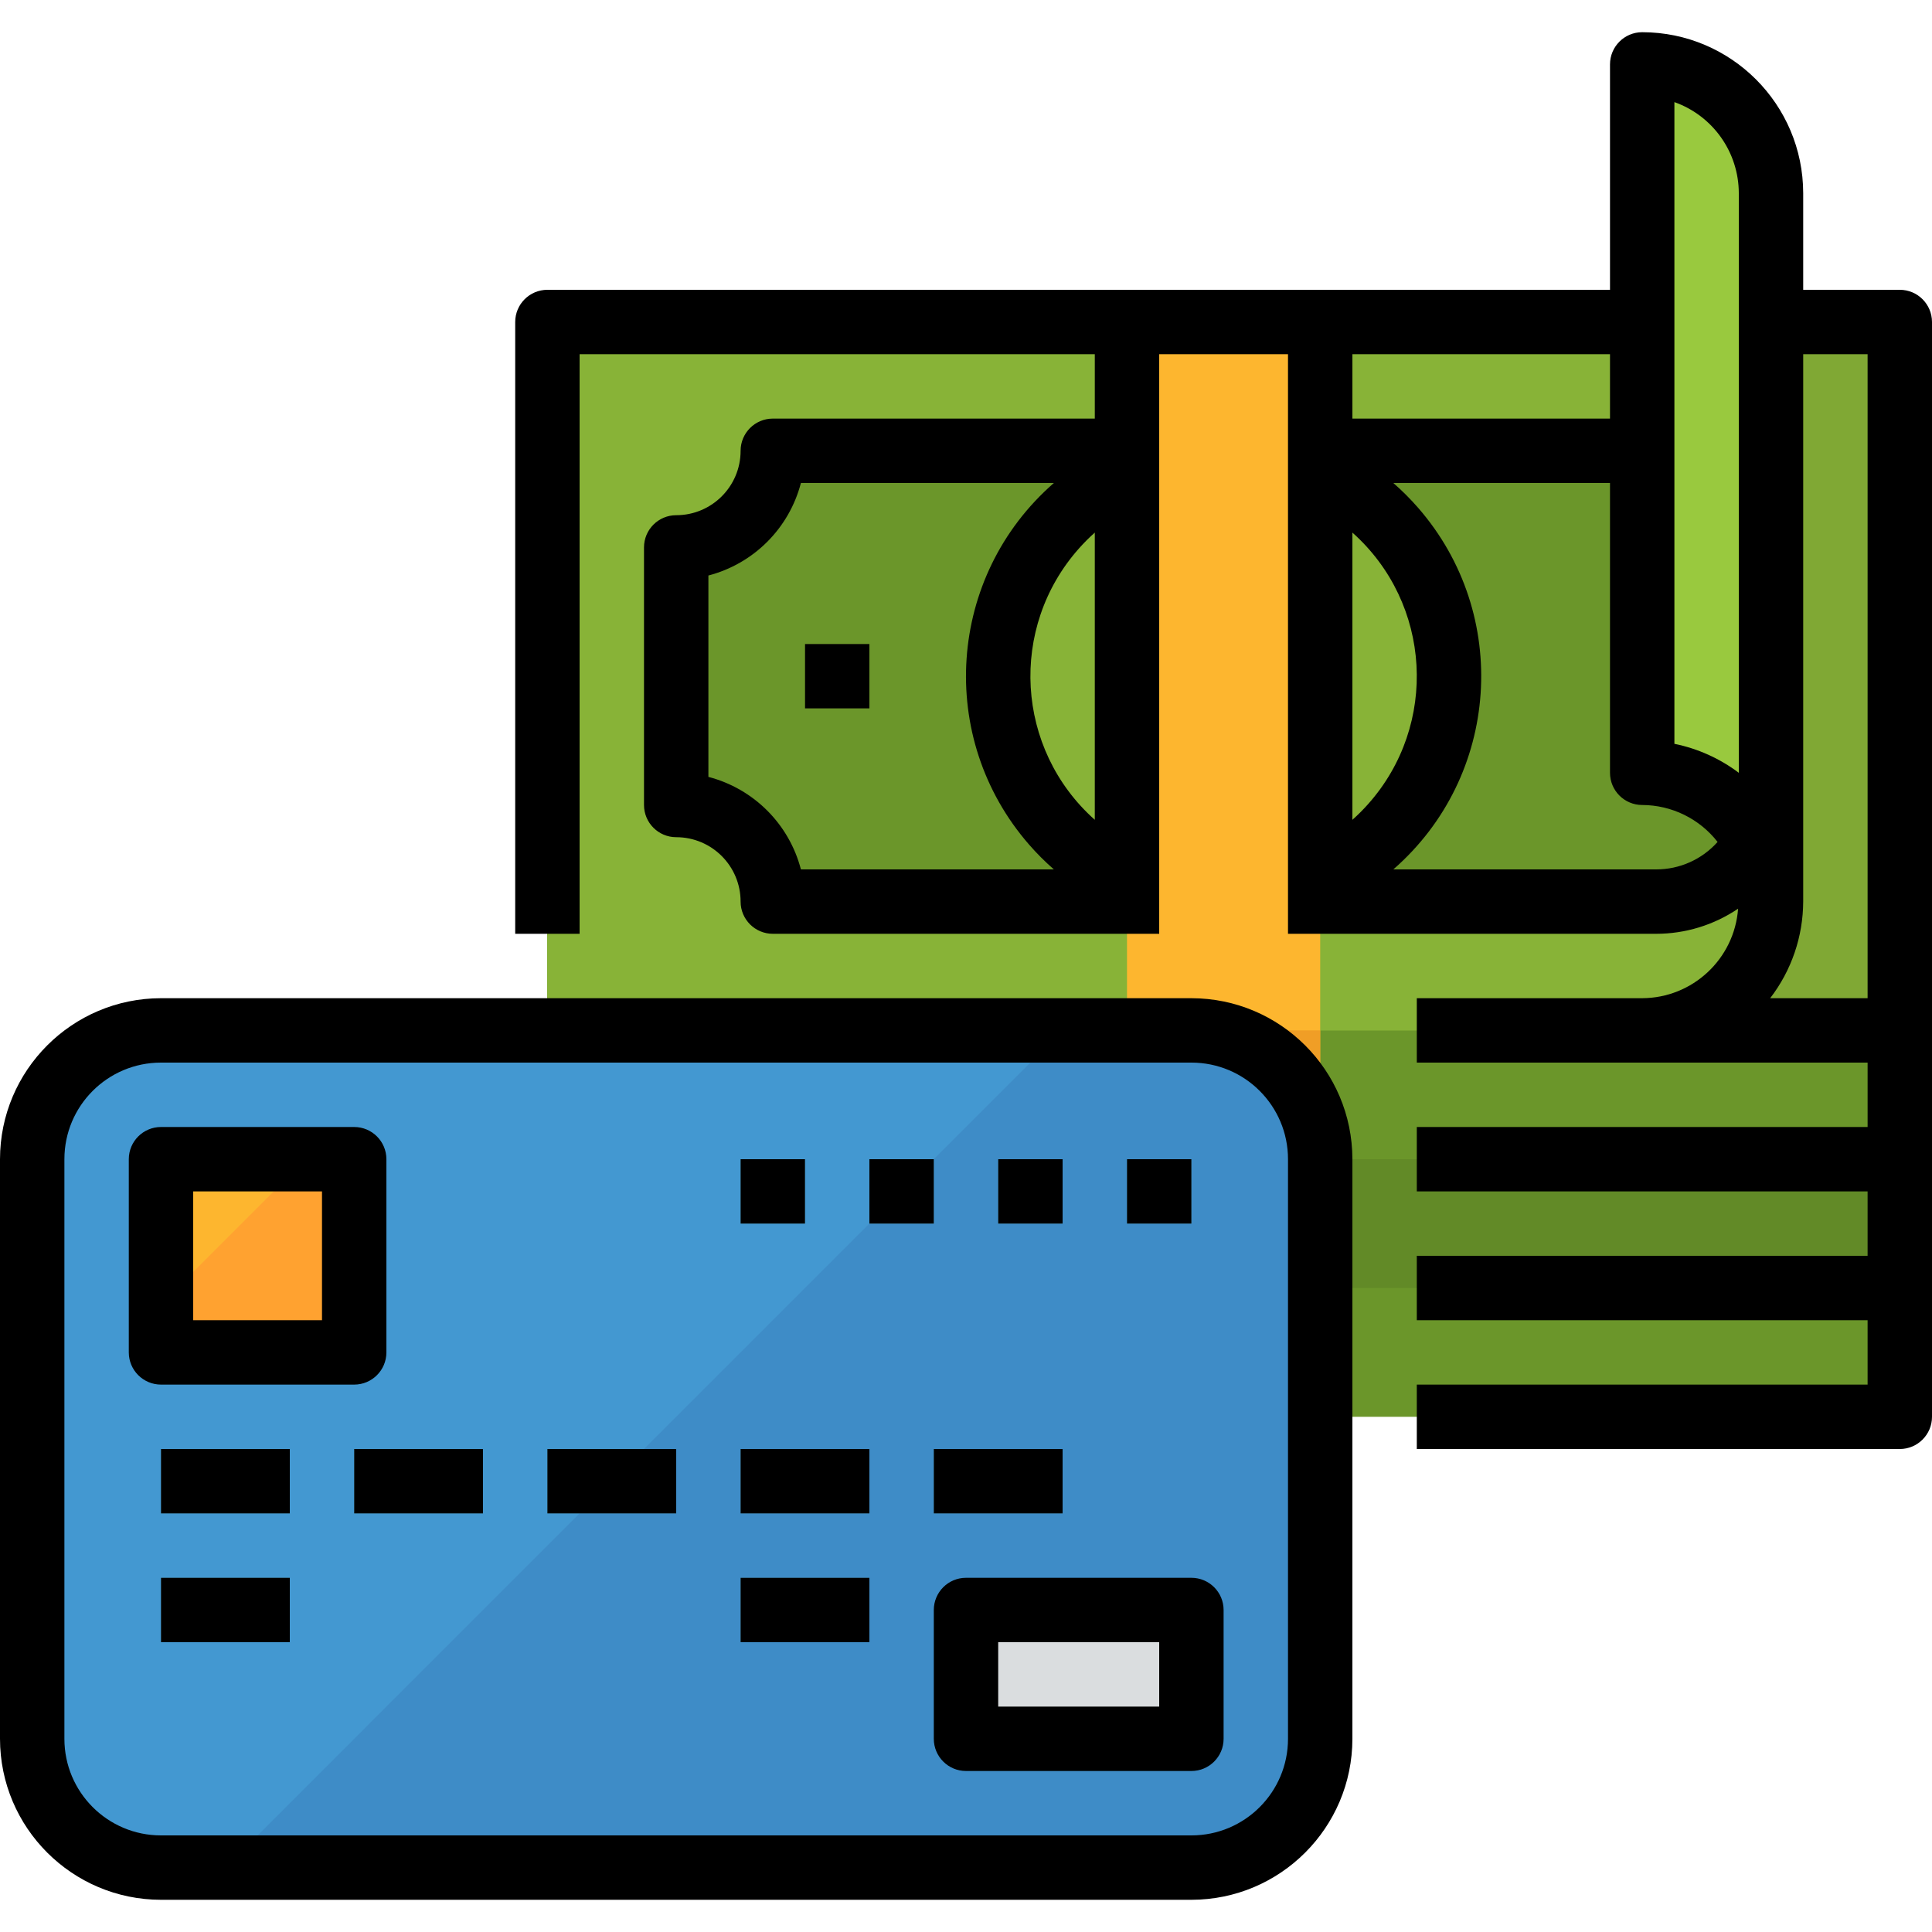 <svg xmlns="http://www.w3.org/2000/svg" xmlns:xlink="http://www.w3.org/1999/xlink" id="Capa_1" x="0px" y="0px" viewBox="0 0 609.677 609.677" style="enable-background:new 0 0 609.677 609.677;" xml:space="preserve">
<g>
	<g>
		<g id="filled_outline_21_">
			<rect x="172.742" y="182.903" style="fill:#6B962A;" width="426.774" height="264.194"></rect>
			<rect x="172.742" y="142.258" style="fill:#628A27;" width="426.774" height="264.194"></rect>
			<rect x="172.742" y="101.613" style="fill:#6B962A;" width="426.774" height="264.194"></rect>
			<rect x="172.742" y="101.613" style="fill:#80A834;" width="426.774" height="223.548"></rect>
			<path style="fill:#88B337;" d="M518.226,325.161H172.742V101.613h386.129v182.903     C558.871,306.962,540.672,325.161,518.226,325.161z"></path>
			<path style="fill:#6B962A;" d="M522.585,284.516H243.871c0-16.837-13.647-30.484-30.484-30.484l0,0v-81.29l0,0     c16.837,0,30.484-13.647,30.484-30.484h315V248.23C558.871,268.268,542.623,284.516,522.585,284.516z"></path>
			<path style="fill:#99C93E;" d="M518.226,20.323v223.548c22.446,0,40.645,18.199,40.645,40.645V60.968     C558.871,38.521,540.672,20.323,518.226,20.323z"></path>
			<rect x="254.032" y="203.226" style="fill:#88B337;" width="20.323" height="20.323"></rect>
			<circle style="fill:#88B337;" cx="386.129" cy="213.387" r="71.129"></circle>
			<rect x="355.645" y="101.613" style="fill:#FDB62F;" width="60.968" height="345.484"></rect>
			<rect x="355.645" y="325.161" style="fill:#F09E26;" width="60.968" height="121.935"></rect>
			<path style="fill:#4398D1;" d="M10.161,548.71V365.806c0-22.446,18.199-40.645,40.645-40.645h325.161     c22.446,0,40.645,18.199,40.645,40.645V548.71c0,22.446-18.199,40.645-40.645,40.645H50.806     C28.36,589.355,10.161,571.156,10.161,548.71z"></path>
			<path style="fill:#3E8CC7;" d="M375.968,325.161h-40.645L71.129,589.355h304.839c22.446,0,40.645-18.199,40.645-40.645V365.806     C416.613,343.36,398.414,325.161,375.968,325.161z"></path>
			<rect x="50.806" y="365.806" style="fill:#FDB62F;" width="60.968" height="60.968"></rect>
			<rect x="50.806" y="457.258" style="fill:#5EB3D1;" width="40.645" height="20.323"></rect>
			<rect x="50.806" y="497.903" style="fill:#5EB3D1;" width="40.645" height="20.323"></rect>
			<rect x="233.71" y="497.903" style="fill:#5EB3D1;" width="40.645" height="20.323"></rect>
			<rect x="111.774" y="457.258" style="fill:#5EB3D1;" width="40.645" height="20.323"></rect>
			<rect x="172.742" y="457.258" style="fill:#5EB3D1;" width="40.645" height="20.323"></rect>
			<rect x="233.71" y="457.258" style="fill:#5EB3D1;" width="40.645" height="20.323"></rect>
			<rect x="294.677" y="457.258" style="fill:#5EB3D1;" width="40.645" height="20.323"></rect>
			<rect x="355.645" y="365.806" style="fill:#5EB3D1;" width="20.323" height="20.323"></rect>
			<rect x="315" y="365.806" style="fill:#5EB3D1;" width="20.323" height="20.323"></rect>
			<rect x="274.355" y="365.806" style="fill:#5EB3D1;" width="20.323" height="20.323"></rect>
			<rect x="233.71" y="365.806" style="fill:#5EB3D1;" width="20.323" height="20.323"></rect>
			<rect x="304.839" y="508.065" style="fill:#DADDDF;" width="71.129" height="40.645"></rect>
			<polygon style="fill:#FFA230;" points="50.806,411.532 50.806,426.774 111.774,426.774 111.774,365.806 96.532,365.806    "></polygon>
			<path d="M599.516,91.452h-30.484V60.968c-0.031-28.045-22.761-50.776-50.806-50.806c-5.609,0-10.161,4.552-10.161,10.161v71.129     H172.742c-5.609,0-10.161,4.552-10.161,10.161v193.065h20.323V111.774h162.581v20.323H243.871     c-5.609,0-10.161,4.552-10.161,10.161c0,11.228-9.094,20.323-20.323,20.323c-5.609,0-10.161,4.552-10.161,10.161v81.29     c0,5.609,4.552,10.161,10.161,10.161c11.228,0,20.323,9.094,20.323,20.323c0,5.609,4.552,10.161,10.161,10.161h121.935V111.774     h40.645v182.903h116.144c9.227,0.01,18.25-2.754,25.891-7.926c-1.169,15.872-14.348,28.177-30.26,28.248h-71.129v20.323h142.258     v20.323H447.097v20.323h142.258v20.323H447.097v20.323h142.258v20.323H447.097v20.323h152.419     c5.609,0,10.161-4.552,10.161-10.161V101.613C609.677,96.004,605.125,91.452,599.516,91.452z M345.484,168.068v90.639     c-25.027-22.294-27.242-60.663-4.949-85.69C342.09,171.269,343.736,169.622,345.484,168.068z M223.548,245.161v-63.549     c14.297-3.719,25.474-14.896,29.193-29.193h79.827c-33.674,29.356-37.17,80.447-7.814,114.121     c2.429,2.784,5.04,5.396,7.814,7.814h-79.827C249.023,260.058,237.845,248.88,223.548,245.161z M528.387,32.221     c12.173,4.319,20.302,15.831,20.323,28.746v182.903c-6.005-4.522-12.956-7.651-20.323-9.145V32.221z M508.065,111.774v20.323     h-81.29v-20.323H508.065z M426.774,258.706v-90.639c25.027,22.294,27.242,60.663,4.949,85.69     C430.168,255.506,428.522,257.152,426.774,258.706z M522.595,274.355h-82.906c33.675-29.356,37.17-80.447,7.814-114.121     c-2.429-2.784-5.04-5.396-7.814-7.814h68.375v91.452c0,5.609,4.552,10.161,10.161,10.161c9.298,0.03,18.067,4.329,23.788,11.655     C537.075,271.225,530.013,274.375,522.595,274.355z M569.032,284.516V111.774h20.323V315h-30.748     C565.334,306.261,568.992,295.541,569.032,284.516z"></path>
			<rect x="254.032" y="203.226" width="20.323" height="20.323"></rect>
			<path d="M50.806,599.516h325.161c28.045-0.03,50.776-22.761,50.806-50.806V365.806c-0.03-28.045-22.761-50.776-50.806-50.806     H50.806C22.761,315.03,0.03,337.761,0,365.806V548.71C0.03,576.755,22.761,599.486,50.806,599.516z M20.323,365.806     c0-16.837,13.647-30.484,30.484-30.484h325.161c16.837,0,30.484,13.647,30.484,30.484V548.71     c0,16.837-13.647,30.484-30.484,30.484H50.806c-16.837,0-30.484-13.647-30.484-30.484V365.806z"></path>
			<path d="M50.806,436.935h60.968c5.609,0,10.161-4.552,10.161-10.161v-60.968c0-5.609-4.552-10.161-10.161-10.161H50.806     c-5.609,0-10.161,4.552-10.161,10.161v60.968C40.645,432.383,45.197,436.935,50.806,436.935z M60.968,375.968h40.645v40.645     H60.968V375.968z"></path>
			<rect x="50.806" y="457.258" width="40.645" height="20.323"></rect>
			<rect x="50.806" y="497.903" width="40.645" height="20.323"></rect>
			<rect x="233.71" y="497.903" width="40.645" height="20.323"></rect>
			<rect x="111.774" y="457.258" width="40.645" height="20.323"></rect>
			<rect x="172.742" y="457.258" width="40.645" height="20.323"></rect>
			<rect x="233.71" y="457.258" width="40.645" height="20.323"></rect>
			<rect x="294.677" y="457.258" width="40.645" height="20.323"></rect>
			<rect x="355.645" y="365.806" width="20.323" height="20.323"></rect>
			<rect x="315" y="365.806" width="20.323" height="20.323"></rect>
			<rect x="274.355" y="365.806" width="20.323" height="20.323"></rect>
			<rect x="233.71" y="365.806" width="20.323" height="20.323"></rect>
			<path d="M304.839,497.903c-5.609,0-10.161,4.552-10.161,10.161v40.645c0,5.609,4.552,10.161,10.161,10.161h71.129     c5.609,0,10.161-4.552,10.161-10.161v-40.645c0-5.609-4.552-10.161-10.161-10.161H304.839z M365.806,538.548H315v-20.323h50.806     V538.548z"></path>
		</g>
	</g>
</g>
<g>
</g>
<g>
</g>
<g>
</g>
<g>
</g>
<g>
</g>
<g>
</g>
<g>
</g>
<g>
</g>
<g>
</g>
<g>
</g>
<g>
</g>
<g>
</g>
<g>
</g>
<g>
</g>
<g>
</g>
</svg>